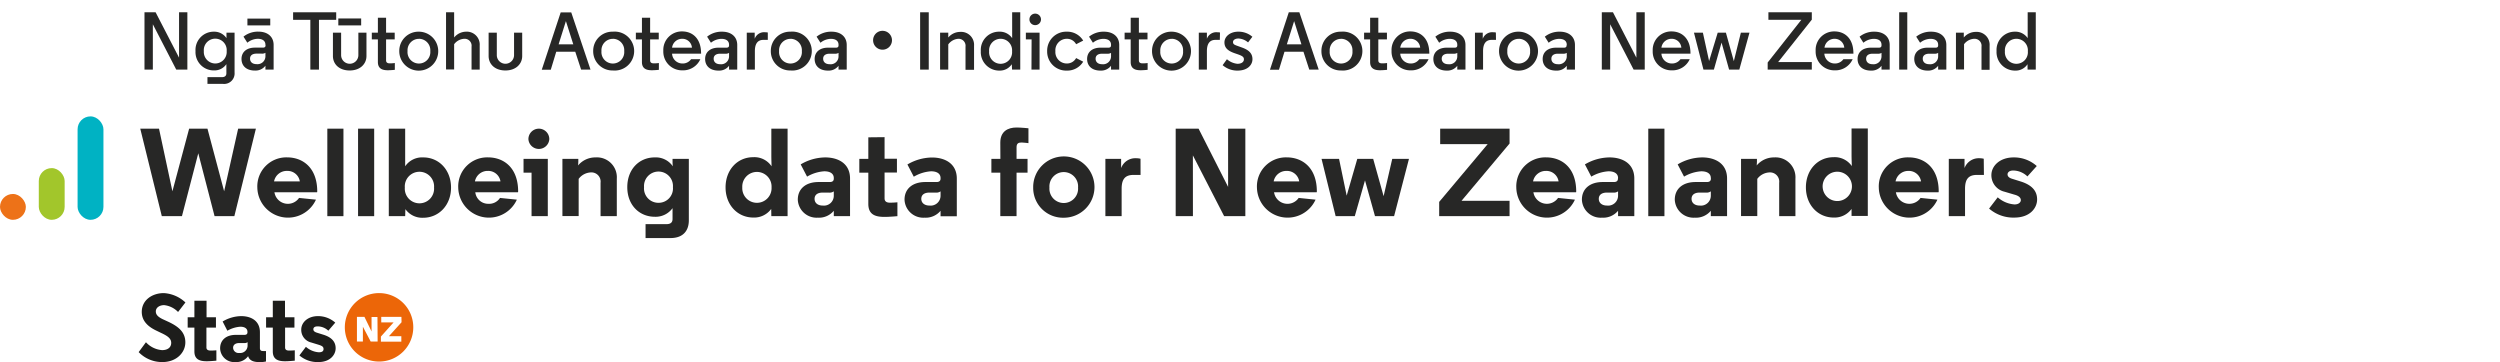 <svg id="Layer_1" data-name="Layer 1" xmlns="http://www.w3.org/2000/svg" viewBox="0 0 580 84"><defs><style>.cls-1{fill:#ec6608;}.cls-2{fill:#1d1d1b;}.cls-3{fill:#00b2c3;}.cls-4{fill:#a2c62b;}.cls-5{fill:#ed7218;}.cls-6{fill:#272726;}</style></defs><title>header en md</title><g id="header_en_md" data-name="header en md"><g id="Stats_NZ_logo_small" data-name="Stats NZ logo small"><path class="cls-1" d="M88,68a7.94,7.94,0,1,0,7.88,8v-.07A7.91,7.91,0,0,0,88,68h0Zm-.39,11.24H86L84.19,75.8v3.43H82.81V73.51h1.74L86.2,76.9V73.54h1.37Zm5.55-4.48L90.23,78h2.88v1.27H88.37V78.08l2.95-3.29H88.45V73.52h4.68Z"/><path class="cls-2" d="M77.78,74.85a6,6,0,0,0-4-1.51c-2.4,0-3.89,1.49-3.89,3.12a3,3,0,0,0,2.32,3l1.7.52c.81.26,1.15.46,1.15,1s-.42.75-1.09.75a5,5,0,0,1-3-1.27l-1.51,2A6.44,6.44,0,0,0,73.87,84c2.74,0,4-1.71,4-3.2,0-1.33-.71-2.45-2.76-3.12l-1.66-.52c-.52-.18-.75-.41-.75-.77s.25-.67,1-.67a3.64,3.64,0,0,1,2.47,1ZM63.29,69.77v3.84H61.73V76h1.56v5.54c0,2,1.47,2.27,2.89,2.27.83,0,2.21-.14,2.21-.14V81.27s-.59.06-1.31.06c-.44,0-.94-.09-.94-.72V76h2.17V73.61H66.12V69.77Zm-18.19,0v3.84H43.54V76H45.1v5.54c0,2,1.46,2.27,2.89,2.27.83,0,2.21-.14,2.21-.14V81.27s-.59.06-1.31.06c-.45,0-1-.09-1-.72V76H50.1V73.61H47.92V69.77Zm-2.08.4A8,8,0,0,0,38,68c-2.71,0-5.11,1.64-5.11,4.35,0,2,1.29,3.35,3.35,4.34l1.08.52c1.46.68,2.4,1.27,2.4,2.33s-.81,1.69-2.12,1.69a5.63,5.63,0,0,1-3.74-1.83l-1.69,2.29A7.56,7.56,0,0,0,37.65,84C41,84,43,81.75,43,79.43s-1.51-3.63-3.91-4.76l-1.28-.59c-1.23-.58-1.66-1.13-1.66-1.83,0-.93.92-1.46,1.92-1.46a5.25,5.25,0,0,1,3.24,1.59Zm14.42,9.2v.75a1.73,1.73,0,0,1-1.94,1.77,1.26,1.26,0,0,1-1.42-1.2c0-.67.52-1.1,1.42-1.1h1.09a1.23,1.23,0,0,0,.87-.22m4.25,4.48V81.44h-.64c-.44,0-.77-.09-.77-.71V77.07c0-2.67-2.08-3.73-4.35-3.73a8.6,8.6,0,0,0-4.3,1.25l1.1,2.14a6.88,6.88,0,0,1,3-.93c1.09,0,1.66.47,1.66,1.19v.11c0,.37-.22.59-.7.59h-2c-2.24,0-3.64,1.2-3.64,3.12A3.28,3.28,0,0,0,54.63,84a3.37,3.37,0,0,0,2.8-1.2l.13-.18c.37,1.22,1.58,1.39,2.75,1.39a6.31,6.31,0,0,0,1.37-.14"/></g><g id="Columns"><rect class="cls-3" x="18" y="27" width="6" height="24" rx="3"/><rect class="cls-4" x="9" y="39" width="6" height="12" rx="3"/><rect class="cls-5" y="45" width="6" height="6" rx="3"/></g><path class="cls-6" d="M35.46,16.15H33.52V2.85H36.1l5.44,10.53V2.85h1.93v13.3H40.89L35.46,5.63Z"/><path class="cls-6" d="M54.42,7.58v9.25a2.43,2.43,0,0,1-2.7,2.63H48.13V17.9h3.31c.51,0,1.08-.14,1.08-.91V14.88a3.34,3.34,0,0,1-2.87,1.46,4.24,4.24,0,0,1-4.29-4.48,4.23,4.23,0,0,1,4.27-4.51,3.41,3.41,0,0,1,2.91,1.5c0-.18,0-.39,0-.66V7.58Zm-4.48,7.15a2.67,2.67,0,0,0,2.65-2.87,2.66,2.66,0,1,0-5.3,0A2.68,2.68,0,0,0,49.94,14.73Z"/><path class="cls-6" d="M61.58,10.39C61.58,9.48,60.9,9,59.8,9a4,4,0,0,0-2.42.91l-.89-1.41a5.35,5.35,0,0,1,3.44-1.16c2.26,0,3.55,1.26,3.55,3.08v5.72h-1.9v-.89a2.9,2.9,0,0,1-2.45,1.12c-2,0-3.1-1.12-3.1-2.7s1.18-2.62,3.1-2.62H61c.44,0,.61-.19.61-.53ZM57.4,4.31h5.3V5.89H57.4ZM61.58,13v-.75a1.48,1.48,0,0,1-.91.19H59.53c-1,0-1.52.44-1.52,1.16s.49,1.28,1.52,1.28A1.84,1.84,0,0,0,61.58,13Z"/><path class="cls-6" d="M78,2.85V4.6h-4V16.15h-2V4.6h-4V2.85Z"/><path class="cls-6" d="M77.24,13V7.58h1.9v5.21a2,2,0,0,0,4,0V7.58h1.88V13c0,1.81-1.43,3.35-3.9,3.35S77.24,14.84,77.24,13Zm1.25-8.72h5.3V5.89h-5.3Z"/><path class="cls-6" d="M89.57,4.12V7.58h2V9.14h-2V14c0,.59.44.7.87.7a8,8,0,0,0,1.16-.08v1.58s-.93.1-1.63.1c-1,0-2.3-.21-2.3-1.89V9.14H86.26V7.58h1.41V4.12Z"/><path class="cls-6" d="M97.19,7.35a4.52,4.52,0,1,1-4.56,4.51A4.46,4.46,0,0,1,97.19,7.35Zm0,1.66a2.65,2.65,0,0,0-2.64,2.85,2.65,2.65,0,1,0,5.28,0A2.65,2.65,0,0,0,97.19,9Z"/><path class="cls-6" d="M108.09,7.35a3,3,0,0,1,3.2,3.21v5.59H109.4V10.83A1.61,1.61,0,0,0,107.69,9a3.12,3.12,0,0,0-2.33,1.26v5.85h-1.88V2.85h1.88V7.7c0,.24,0,.78,0,1A3.64,3.64,0,0,1,108.09,7.35Z"/><path class="cls-6" d="M113.36,13V7.58h1.9v5.21a2,2,0,0,0,4,0V7.58h1.89V13c0,1.81-1.43,3.35-3.9,3.35S113.36,14.84,113.36,13Z"/><path class="cls-6" d="M137,16.15h-2.18L133.46,12h-4.41l-1.27,4.18h-2.09l4.39-13.3h2.45ZM131.29,4.9h0l-1.69,5.38H133Z"/><path class="cls-6" d="M142.18,7.35a4.52,4.52,0,1,1,0,9,4.46,4.46,0,0,1-4.56-4.52A4.44,4.44,0,0,1,142.18,7.35Zm0,1.66a2.65,2.65,0,0,0-2.64,2.85,2.65,2.65,0,1,0,5.28,0A2.65,2.65,0,0,0,142.18,9Z"/><path class="cls-6" d="M150.83,4.12V7.58h2V9.14h-2V14c0,.59.43.7.87.7a8.15,8.15,0,0,0,1.16-.08v1.58s-.93.1-1.64.1c-1,0-2.29-.21-2.29-1.89V9.14h-1.41V7.58h1.41V4.12Z"/><path class="cls-6" d="M162.66,12.45h-6.74a2.4,2.4,0,0,0,2.41,2.28,2.33,2.33,0,0,0,2-1l2.15,0a4.39,4.39,0,0,1-4.16,2.59,4.34,4.34,0,0,1-4.43-4.52,4.29,4.29,0,0,1,4.37-4.51c2.3,0,4.39,1.54,4.39,5.08Zm-6.74-1.39h4.61A2.22,2.22,0,0,0,158.29,9,2.34,2.34,0,0,0,155.92,11.06Z"/><path class="cls-6" d="M169.14,10.39c0-.91-.68-1.38-1.79-1.38a4,4,0,0,0-2.41.91l-.89-1.41a5.35,5.35,0,0,1,3.44-1.16c2.26,0,3.55,1.26,3.55,3.08v5.72h-1.9v-.89a2.9,2.9,0,0,1-2.45,1.12c-2,0-3.1-1.12-3.1-2.7s1.18-2.62,3.1-2.62h1.84c.44,0,.61-.19.61-.53Zm0,2.63v-.75a1.48,1.48,0,0,1-.91.19h-1.14c-1,0-1.52.44-1.52,1.16s.49,1.28,1.52,1.28A1.84,1.84,0,0,0,169.14,13Z"/><path class="cls-6" d="M178.13,9.25h-1c-1.22,0-2,.71-2,2.64v4.26h-1.88V7.58h1.84V9a2.31,2.31,0,0,1,2.37-1.52,4,4,0,0,1,.67.06Z"/><path class="cls-6" d="M183.39,7.35a4.52,4.52,0,1,1,0,9,4.46,4.46,0,0,1-4.56-4.52A4.44,4.44,0,0,1,183.39,7.35Zm0,1.66a2.65,2.65,0,0,0-2.64,2.85,2.65,2.65,0,1,0,5.28,0A2.65,2.65,0,0,0,183.39,9Z"/><path class="cls-6" d="M194.54,10.39c0-.91-.68-1.38-1.78-1.38a3.92,3.92,0,0,0-2.41.91l-.9-1.41a5.35,5.35,0,0,1,3.44-1.16c2.26,0,3.55,1.26,3.55,3.08v5.72h-1.9v-.89a2.89,2.89,0,0,1-2.45,1.12c-2,0-3.09-1.12-3.09-2.7s1.17-2.62,3.09-2.62h1.85c.43,0,.6-.19.6-.53Zm0,2.63v-.75a1.48,1.48,0,0,1-.91.19h-1.14c-1,0-1.52.44-1.52,1.16s.5,1.28,1.52,1.28A1.83,1.83,0,0,0,194.54,13Z"/><path class="cls-6" d="M204.75,7.15a2.19,2.19,0,1,1-2.19,2.18A2.18,2.18,0,0,1,204.75,7.15Z"/><path class="cls-6" d="M213.47,2.85h2v13.3h-2Z"/><path class="cls-6" d="M220,7.7c0,.24,0,.78,0,1a3.63,3.63,0,0,1,2.79-1.3,3,3,0,0,1,3.19,3.21v5.59H224V10.83A1.62,1.62,0,0,0,222.32,9,3.13,3.13,0,0,0,220,10.3v5.85H218.1V7.58H220Z"/><path class="cls-6" d="M234.73,14.9a3.31,3.31,0,0,1-2.87,1.48,4.28,4.28,0,0,1-4.31-4.52,4.23,4.23,0,0,1,4.27-4.51,3.47,3.47,0,0,1,3,1.5c0-.58,0-1.29,0-1.95V2.85h1.88v13.3h-1.9Zm-5.25-3a2.67,2.67,0,1,0,5.32,0,2.67,2.67,0,1,0-5.32,0Z"/><path class="cls-6" d="M239.33,9.14H238V7.58h3.18v8.57h-1.88Zm-.5-4.64a1.33,1.33,0,0,1,1.33-1.34,1.35,1.35,0,0,1,1.35,1.34,1.33,1.33,0,0,1-1.35,1.33A1.32,1.32,0,0,1,238.83,4.5Z"/><path class="cls-6" d="M247.48,14.73a2.41,2.41,0,0,0,2.18-1.26l1.64.84a4.31,4.31,0,0,1-3.82,2.07,4.41,4.41,0,0,1-4.54-4.5,4.42,4.42,0,0,1,4.54-4.53,4.31,4.31,0,0,1,3.82,2.07l-1.64.84A2.4,2.4,0,0,0,247.48,9a2.66,2.66,0,0,0-2.63,2.87A2.65,2.65,0,0,0,247.48,14.73Z"/><path class="cls-6" d="M257.76,10.39c0-.91-.69-1.38-1.79-1.38a3.92,3.92,0,0,0-2.41.91l-.9-1.41a5.37,5.37,0,0,1,3.44-1.16c2.26,0,3.56,1.26,3.56,3.08v5.72h-1.9v-.89a2.92,2.92,0,0,1-2.46,1.12c-2,0-3.09-1.12-3.09-2.7s1.18-2.62,3.09-2.62h1.85c.43,0,.61-.19.61-.53Zm0,2.63v-.75a1.54,1.54,0,0,1-.92.19H255.7c-1,0-1.52.44-1.52,1.16s.5,1.28,1.52,1.28A1.84,1.84,0,0,0,257.76,13Z"/><path class="cls-6" d="M264.22,4.12V7.58h2V9.14h-2V14c0,.59.43.7.87.7a8.15,8.15,0,0,0,1.16-.08v1.58s-.93.1-1.64.1c-1,0-2.29-.21-2.29-1.89V9.14h-1.41V7.58h1.41V4.12Z"/><path class="cls-6" d="M271.83,7.35a4.52,4.52,0,1,1-4.56,4.51A4.46,4.46,0,0,1,271.83,7.35Zm0,1.66a2.66,2.66,0,0,0-2.64,2.85,2.65,2.65,0,1,0,5.28,0A2.65,2.65,0,0,0,271.83,9Z"/><path class="cls-6" d="M283,9.25h-1c-1.22,0-2,.71-2,2.64v4.26h-1.88V7.58H280V9a2.31,2.31,0,0,1,2.37-1.52,4,4,0,0,1,.67.06Z"/><path class="cls-6" d="M288.59,13.76c0-.61-.49-.84-1.59-1.22l-.5-.17c-1.48-.51-2.43-1.16-2.43-2.53s1.33-2.49,3.21-2.49a4.89,4.89,0,0,1,3.27,1.18l-1,1.31a3.73,3.73,0,0,0-2.22-.91c-.7,0-1.27.32-1.27.82s.3.64,1.06.91l1,.36c1.71.61,2.45,1.44,2.45,2.72s-1.08,2.64-3.48,2.64a5.19,5.19,0,0,1-3.44-1.26l1-1.38a4.32,4.32,0,0,0,2.43,1.06C288.14,14.8,288.59,14.29,288.59,13.76Z"/><path class="cls-6" d="M305.94,16.15h-2.19L302.4,12H298l-1.28,4.18h-2.09L299,2.85h2.45ZM300.24,4.9h0l-1.69,5.38h3.38Z"/><path class="cls-6" d="M311.13,7.35a4.52,4.52,0,1,1,0,9,4.46,4.46,0,0,1-4.56-4.52A4.44,4.44,0,0,1,311.13,7.35Zm0,1.66a2.65,2.65,0,0,0-2.64,2.85,2.65,2.65,0,1,0,5.28,0A2.66,2.66,0,0,0,311.13,9Z"/><path class="cls-6" d="M319.77,4.12V7.58h2V9.14h-2V14c0,.59.44.7.88.7a7.91,7.91,0,0,0,1.15-.08v1.58s-.93.1-1.63.1c-1,0-2.3-.21-2.3-1.89V9.14h-1.4V7.58h1.4V4.12Z"/><path class="cls-6" d="M331.61,12.45h-6.75a2.41,2.41,0,0,0,2.42,2.28,2.36,2.36,0,0,0,2-1l2.15,0a4.39,4.39,0,0,1-4.16,2.59,4.34,4.34,0,0,1-4.43-4.52,4.29,4.29,0,0,1,4.37-4.51c2.3,0,4.39,1.54,4.39,5.08Zm-6.75-1.39h4.62A2.23,2.23,0,0,0,327.24,9,2.35,2.35,0,0,0,324.86,11.06Z"/><path class="cls-6" d="M338.09,10.39c0-.91-.69-1.38-1.79-1.38a3.92,3.92,0,0,0-2.41.91L333,8.51a5.32,5.32,0,0,1,3.43-1.16c2.26,0,3.56,1.26,3.56,3.08v5.72h-1.9v-.89a2.91,2.91,0,0,1-2.45,1.12c-2,0-3.1-1.12-3.1-2.7s1.18-2.62,3.1-2.62h1.84c.44,0,.61-.19.61-.53Zm0,2.63v-.75a1.5,1.5,0,0,1-.91.19H336c-1,0-1.52.44-1.52,1.16S335,14.9,336,14.9A1.84,1.84,0,0,0,338.09,13Z"/><path class="cls-6" d="M347.07,9.25h-1c-1.22,0-2,.71-2,2.64v4.26h-1.88V7.58H344V9a2.33,2.33,0,0,1,2.38-1.52,3.77,3.77,0,0,1,.66.06Z"/><path class="cls-6" d="M352.34,7.35a4.52,4.52,0,1,1-4.56,4.51A4.46,4.46,0,0,1,352.34,7.35Zm0,1.66a2.65,2.65,0,0,0-2.64,2.85,2.65,2.65,0,1,0,5.28,0A2.65,2.65,0,0,0,352.34,9Z"/><path class="cls-6" d="M363.49,10.39c0-.91-.68-1.38-1.79-1.38a4,4,0,0,0-2.41.91l-.89-1.41a5.35,5.35,0,0,1,3.44-1.16c2.26,0,3.55,1.26,3.55,3.08v5.72h-1.9v-.89A2.9,2.9,0,0,1,361,16.38c-2,0-3.1-1.12-3.1-2.7s1.18-2.62,3.1-2.62h1.84c.44,0,.61-.19.61-.53Zm0,2.63v-.75a1.5,1.5,0,0,1-.91.19h-1.14c-1,0-1.52.44-1.52,1.16s.49,1.28,1.52,1.28A1.84,1.84,0,0,0,363.49,13Z"/><path class="cls-6" d="M373.56,16.15h-1.94V2.85h2.59l5.43,10.53V2.85h1.94v13.3H379L373.56,5.63Z"/><path class="cls-6" d="M392.2,12.45h-6.75a2.41,2.41,0,0,0,2.42,2.28,2.36,2.36,0,0,0,2-1l2.15,0a4.39,4.39,0,0,1-4.16,2.59,4.34,4.34,0,0,1-4.43-4.52,4.29,4.29,0,0,1,4.37-4.51c2.3,0,4.39,1.54,4.39,5.08Zm-6.75-1.39h4.62A2.23,2.23,0,0,0,387.83,9,2.35,2.35,0,0,0,385.45,11.06Z"/><path class="cls-6" d="M402.25,14.19l1.63-6.61h2l-2.36,8.57h-2.37l-1.75-6.27-1.78,6.27H395.2L393,7.58h2.07l1.44,6.58,2-6.58h1.9Z"/><path class="cls-6" d="M410.27,4.6V2.85h10.07V4.56l-7.81,9.84h7.81v1.75H410.1V14.5l7.81-9.9Z"/><path class="cls-6" d="M430,12.45h-6.75a2.41,2.41,0,0,0,2.42,2.28,2.36,2.36,0,0,0,2-1l2.15,0a4.39,4.39,0,0,1-4.16,2.59,4.34,4.34,0,0,1-4.43-4.52,4.29,4.29,0,0,1,4.37-4.51c2.3,0,4.39,1.54,4.39,5.08Zm-6.75-1.39h4.62A2.23,2.23,0,0,0,425.66,9,2.35,2.35,0,0,0,423.28,11.06Z"/><path class="cls-6" d="M436.51,10.39c0-.91-.69-1.38-1.79-1.38a3.92,3.92,0,0,0-2.41.91l-.89-1.41a5.32,5.32,0,0,1,3.43-1.16c2.26,0,3.56,1.26,3.56,3.08v5.72h-1.9v-.89a2.91,2.91,0,0,1-2.45,1.12c-2,0-3.1-1.12-3.1-2.7s1.18-2.62,3.1-2.62h1.84c.44,0,.61-.19.61-.53Zm0,2.63v-.75a1.5,1.5,0,0,1-.91.19h-1.14c-1,0-1.52.44-1.52,1.16s.49,1.28,1.52,1.28A1.84,1.84,0,0,0,436.51,13Z"/><path class="cls-6" d="M442.49,16.15h-1.88V2.85h1.88Z"/><path class="cls-6" d="M449.65,10.39c0-.91-.68-1.38-1.78-1.38a3.92,3.92,0,0,0-2.41.91l-.9-1.41A5.37,5.37,0,0,1,448,7.35c2.26,0,3.55,1.26,3.55,3.08v5.72h-1.9v-.89a2.89,2.89,0,0,1-2.45,1.12c-1.95,0-3.09-1.12-3.09-2.7s1.18-2.62,3.09-2.62h1.85c.43,0,.6-.19.6-.53Zm0,2.63v-.75a1.48,1.48,0,0,1-.91.19H447.6c-1,0-1.52.44-1.52,1.16s.5,1.28,1.52,1.28A1.83,1.83,0,0,0,449.65,13Z"/><path class="cls-6" d="M455.6,7.7c0,.24,0,.78,0,1a3.63,3.63,0,0,1,2.8-1.3,3,3,0,0,1,3.19,3.21v5.59h-1.88V10.83A1.62,1.62,0,0,0,458,9a3.12,3.12,0,0,0-2.34,1.26v5.85h-1.88V7.58h1.84Z"/><path class="cls-6" d="M470.38,14.9a3.28,3.28,0,0,1-2.87,1.48,4.28,4.28,0,0,1-4.31-4.52,4.24,4.24,0,0,1,4.28-4.51,3.43,3.43,0,0,1,2.94,1.5c0-.58,0-1.29,0-1.95V2.85h1.88v13.3h-1.9Zm-5.24-3a2.67,2.67,0,1,0,5.32,0,2.67,2.67,0,1,0-5.32,0Z"/><path class="cls-6" d="M48.13,29.85,52,44.38h0l3.25-14.53h4.12l-5,20.3H49.78L46,35.56,42.21,50.15H37.54l-5-20.3h4.35L40,44.38h0l3.88-14.53Z"/><path class="cls-6" d="M73.56,44.61H63.67a3.15,3.15,0,0,0,5.71,1.31l3.92.4a7.12,7.12,0,0,1-13.6-2.81,6.73,6.73,0,0,1,6.9-7c3.65,0,7,2.38,7,7.94Zm-10-2.52h6a2.88,2.88,0,0,0-2.93-2.44A3,3,0,0,0,63.58,42.09Z"/><path class="cls-6" d="M79.68,50.15H75.94V29.85h3.74Z"/><path class="cls-6" d="M86.81,50.15H83.07V29.85h3.74Z"/><path class="cls-6" d="M94,50.15H90.2V29.85H94V36.4c0,.87,0,1.8,0,2.18a4.74,4.74,0,0,1,4.2-2.06c3.66,0,6.44,2.93,6.44,7s-2.81,7-6.47,7a4.8,4.8,0,0,1-4.12-2Zm-.08-6.64a3.4,3.4,0,1,0,6.78,0,3.4,3.4,0,1,0-6.78,0Z"/><path class="cls-6" d="M120.16,44.61h-9.89a3,3,0,0,0,3,2.67A3,3,0,0,0,116,45.92l3.91.4a7.12,7.12,0,0,1-13.6-2.81,6.73,6.73,0,0,1,6.9-7c3.66,0,7,2.38,7,7.94Zm-10-2.52h5.95a2.87,2.87,0,0,0-2.93-2.44A3,3,0,0,0,110.18,42.09Z"/><path class="cls-6" d="M127.09,50.15h-3.77V40.06h-1.86v-3.2h5.63ZM125,29.85a2.43,2.43,0,0,1,2.44,2.43,2.43,2.43,0,0,1-4.85,0A2.43,2.43,0,0,1,125,29.85Z"/><path class="cls-6" d="M138.17,36.52a4.62,4.62,0,0,1,4.93,4.93v8.7h-3.77V42.41A2.14,2.14,0,0,0,137.07,40a3.72,3.72,0,0,0-2.82,1.5v8.62h-3.77V36.86h3.69v.53c0,.46-.06,1-.06,1A5.2,5.2,0,0,1,138.17,36.52Z"/><path class="cls-6" d="M159.81,36.86V51.14c0,2.08-1.05,4.09-4.27,4.09h-5.77V52h4.84c.67,0,1.42-.18,1.42-1.19V48.29a4.83,4.83,0,0,1-4.11,2c-3.6,0-6.39-2.72-6.39-6.87s2.76-6.9,6.36-6.9a4.77,4.77,0,0,1,4.2,2.06c0-.15-.06-.41-.06-1.11v-.61Zm-7.05,10.19a3.33,3.33,0,0,0,3.36-3.63,3.36,3.36,0,1,0-6.7,0A3.33,3.33,0,0,0,152.76,47.05Z"/><path class="cls-6" d="M178.92,48.47a4.89,4.89,0,0,1-4.15,2c-3.66,0-6.44-2.93-6.44-7s2.75-7,6.41-7A4.79,4.79,0,0,1,179,38.58c0-.44-.05-1.54-.05-2.53v-6.2h3.77v20.3h-3.77Zm-6.71-5a3.4,3.4,0,1,0,6.79,0,3.4,3.4,0,1,0-6.79,0Z"/><path class="cls-6" d="M193.44,41.3c0-.95-.75-1.56-2.2-1.56a9,9,0,0,0-4,1.24l-1.48-2.84a11.36,11.36,0,0,1,5.68-1.62c3,0,5.77,1.39,5.77,4.9v8.73h-3.77V48.9a4.45,4.45,0,0,1-3.71,1.6,4.36,4.36,0,0,1-4.64-4.18c0-2.52,1.86-4.09,4.81-4.09h2.62c.63,0,.92-.29.92-.78Zm0,4.09v-1a1.63,1.63,0,0,1-1.16.29h-1.42c-1.19,0-1.88.52-1.88,1.45s.72,1.56,1.88,1.56A2.29,2.29,0,0,0,193.44,45.39Z"/><path class="cls-6" d="M205.22,31.82v5h2.87v3.2h-2.87v6c0,.84.66,1,1.24,1a16.94,16.94,0,0,0,1.74-.09v3.22s-1.82.17-2.93.17c-1.88,0-3.82-.32-3.82-3V40.06h-2.09v-3.2h2.09v-5Z"/><path class="cls-6" d="M218.21,41.3c0-.95-.76-1.56-2.21-1.56A9,9,0,0,0,212,41l-1.48-2.84a11.42,11.42,0,0,1,5.69-1.62c3,0,5.77,1.39,5.77,4.9v8.73h-3.77V48.9a4.47,4.47,0,0,1-3.71,1.6,4.36,4.36,0,0,1-4.65-4.18c0-2.52,1.86-4.09,4.82-4.09h2.61c.64,0,.93-.29.93-.78Zm0,4.09v-1a1.65,1.65,0,0,1-1.16.29h-1.42c-1.19,0-1.89.52-1.89,1.45s.73,1.56,1.89,1.56A2.3,2.3,0,0,0,218.21,45.39Z"/><path class="cls-6" d="M232.07,33.09c0-2.61,1.74-3.51,3.77-3.51,1,0,2.76.18,2.76.18v3.45s-1.16-.15-1.57-.15c-.73,0-1.19.18-1.19,1.11v2.69h2.55v3.2h-2.55V50.15h-3.77V40.06H230v-3.2h2.09Z"/><path class="cls-6" d="M239.7,43.51a7.11,7.11,0,1,1,7.1,7A6.91,6.91,0,0,1,239.7,43.51Zm3.77,0a3.33,3.33,0,1,0,6.64,0,3.33,3.33,0,1,0-6.64,0Z"/><path class="cls-6" d="M264.61,40.58H263c-1.91,0-2.78.9-2.78,3.22v6.35h-3.77V36.86h3.65V39a3.5,3.5,0,0,1,3.45-2.29,4.18,4.18,0,0,1,1.05.12Z"/><path class="cls-6" d="M276.76,50.15h-4V29.85h5.31l6.85,13.51V29.85h4v20.3H284l-7.25-14.1Z"/><path class="cls-6" d="M305.47,44.61h-9.89a3.15,3.15,0,0,0,5.71,1.31l3.92.4a7.12,7.12,0,0,1-13.6-2.81,6.73,6.73,0,0,1,6.9-7c3.65,0,7,2.38,7,7.94Zm-10-2.52h5.95a2.88,2.88,0,0,0-2.93-2.44A3,3,0,0,0,295.49,42.09Z"/><path class="cls-6" d="M321,45.51l2-8.65h3.88l-3.45,13.29H319l-2.32-8.3-2.37,8.3h-4.44L306.6,36.86h4.06l1.77,8.53,2.46-8.53h3.69Z"/><path class="cls-6" d="M334.12,33.44V29.85h16.1V33.3L339.08,46.58h11.14v3.57H333.89V46.84l11.25-13.4Z"/><path class="cls-6" d="M365.65,44.61h-9.9a3.16,3.16,0,0,0,5.72,1.31l3.91.4a7.12,7.12,0,0,1-13.6-2.81,6.73,6.73,0,0,1,6.9-7c3.66,0,7,2.38,7,7.94Zm-10-2.52h5.94a2.87,2.87,0,0,0-2.93-2.44A3,3,0,0,0,355.67,42.09Z"/><path class="cls-6" d="M375.39,41.3c0-.95-.76-1.56-2.21-1.56a9,9,0,0,0-4,1.24l-1.48-2.84a11.42,11.42,0,0,1,5.69-1.62c3,0,5.77,1.39,5.77,4.9v8.73h-3.77V48.9a4.48,4.48,0,0,1-3.72,1.6A4.36,4.36,0,0,1,367,46.32c0-2.52,1.86-4.09,4.82-4.09h2.61c.64,0,.93-.29.93-.78Zm0,4.09v-1a1.65,1.65,0,0,1-1.16.29h-1.42c-1.19,0-1.89.52-1.89,1.45s.73,1.56,1.89,1.56A2.3,2.3,0,0,0,375.39,45.39Z"/><path class="cls-6" d="M386.15,50.15H382.4V29.85h3.75Z"/><path class="cls-6" d="M396.91,41.3c0-.95-.76-1.56-2.21-1.56a9,9,0,0,0-4,1.24l-1.48-2.84a11.36,11.36,0,0,1,5.68-1.62c3,0,5.78,1.39,5.78,4.9v8.73h-3.77V48.9a4.48,4.48,0,0,1-3.72,1.6,4.36,4.36,0,0,1-4.64-4.18c0-2.52,1.86-4.09,4.82-4.09H396c.64,0,.93-.29.93-.78Zm0,4.09v-1a1.66,1.66,0,0,1-1.16.29h-1.43c-1.19,0-1.88.52-1.88,1.45s.72,1.56,1.88,1.56A2.3,2.3,0,0,0,396.91,45.39Z"/><path class="cls-6" d="M411.61,36.52a4.62,4.62,0,0,1,4.93,4.93v8.7h-3.77V42.41A2.14,2.14,0,0,0,410.51,40a3.71,3.71,0,0,0-2.82,1.5v8.62h-3.77V36.86h3.69v.53c0,.46-.06,1-.06,1A5.2,5.2,0,0,1,411.61,36.52Z"/><path class="cls-6" d="M429.56,48.47a4.87,4.87,0,0,1-4.15,2c-3.65,0-6.44-2.93-6.44-7s2.76-7,6.41-7a4.82,4.82,0,0,1,4.24,2.06c0-.44-.06-1.54-.06-2.53v-6.2h3.77v20.3h-3.77Zm-6.7-5a3.4,3.4,0,1,0,3.39-3.63A3.4,3.4,0,0,0,422.86,43.51Z"/><path class="cls-6" d="M449.74,44.61h-9.89a3.16,3.16,0,0,0,5.72,1.31l3.91.4a7.12,7.12,0,0,1-13.6-2.81,6.73,6.73,0,0,1,6.9-7c3.66,0,7,2.38,7,7.94Zm-10-2.52h5.94a2.87,2.87,0,0,0-2.93-2.44A3,3,0,0,0,439.77,42.09Z"/><path class="cls-6" d="M460.27,40.58h-1.6c-1.91,0-2.78.9-2.78,3.22v6.35h-3.77V36.86h3.65V39a3.51,3.51,0,0,1,3.46-2.29,4.15,4.15,0,0,1,1,.12Z"/><path class="cls-6" d="M470.36,40.93a4.82,4.82,0,0,0-3.28-1.37c-1,0-1.33.5-1.33.9s.29.78,1,1l2.2.69c2.73.9,3.66,2.38,3.66,4.12,0,2-1.66,4.21-5.28,4.21a8.55,8.55,0,0,1-5.86-2.09l2-2.61a6.57,6.57,0,0,0,3.91,1.65c.9,0,1.45-.46,1.45-1s-.43-1-1.5-1.28l-2.27-.67A3.92,3.92,0,0,1,462,40.64c0-2.18,2-4.12,5.16-4.12a7.93,7.93,0,0,1,5.37,2Z"/></g></svg>